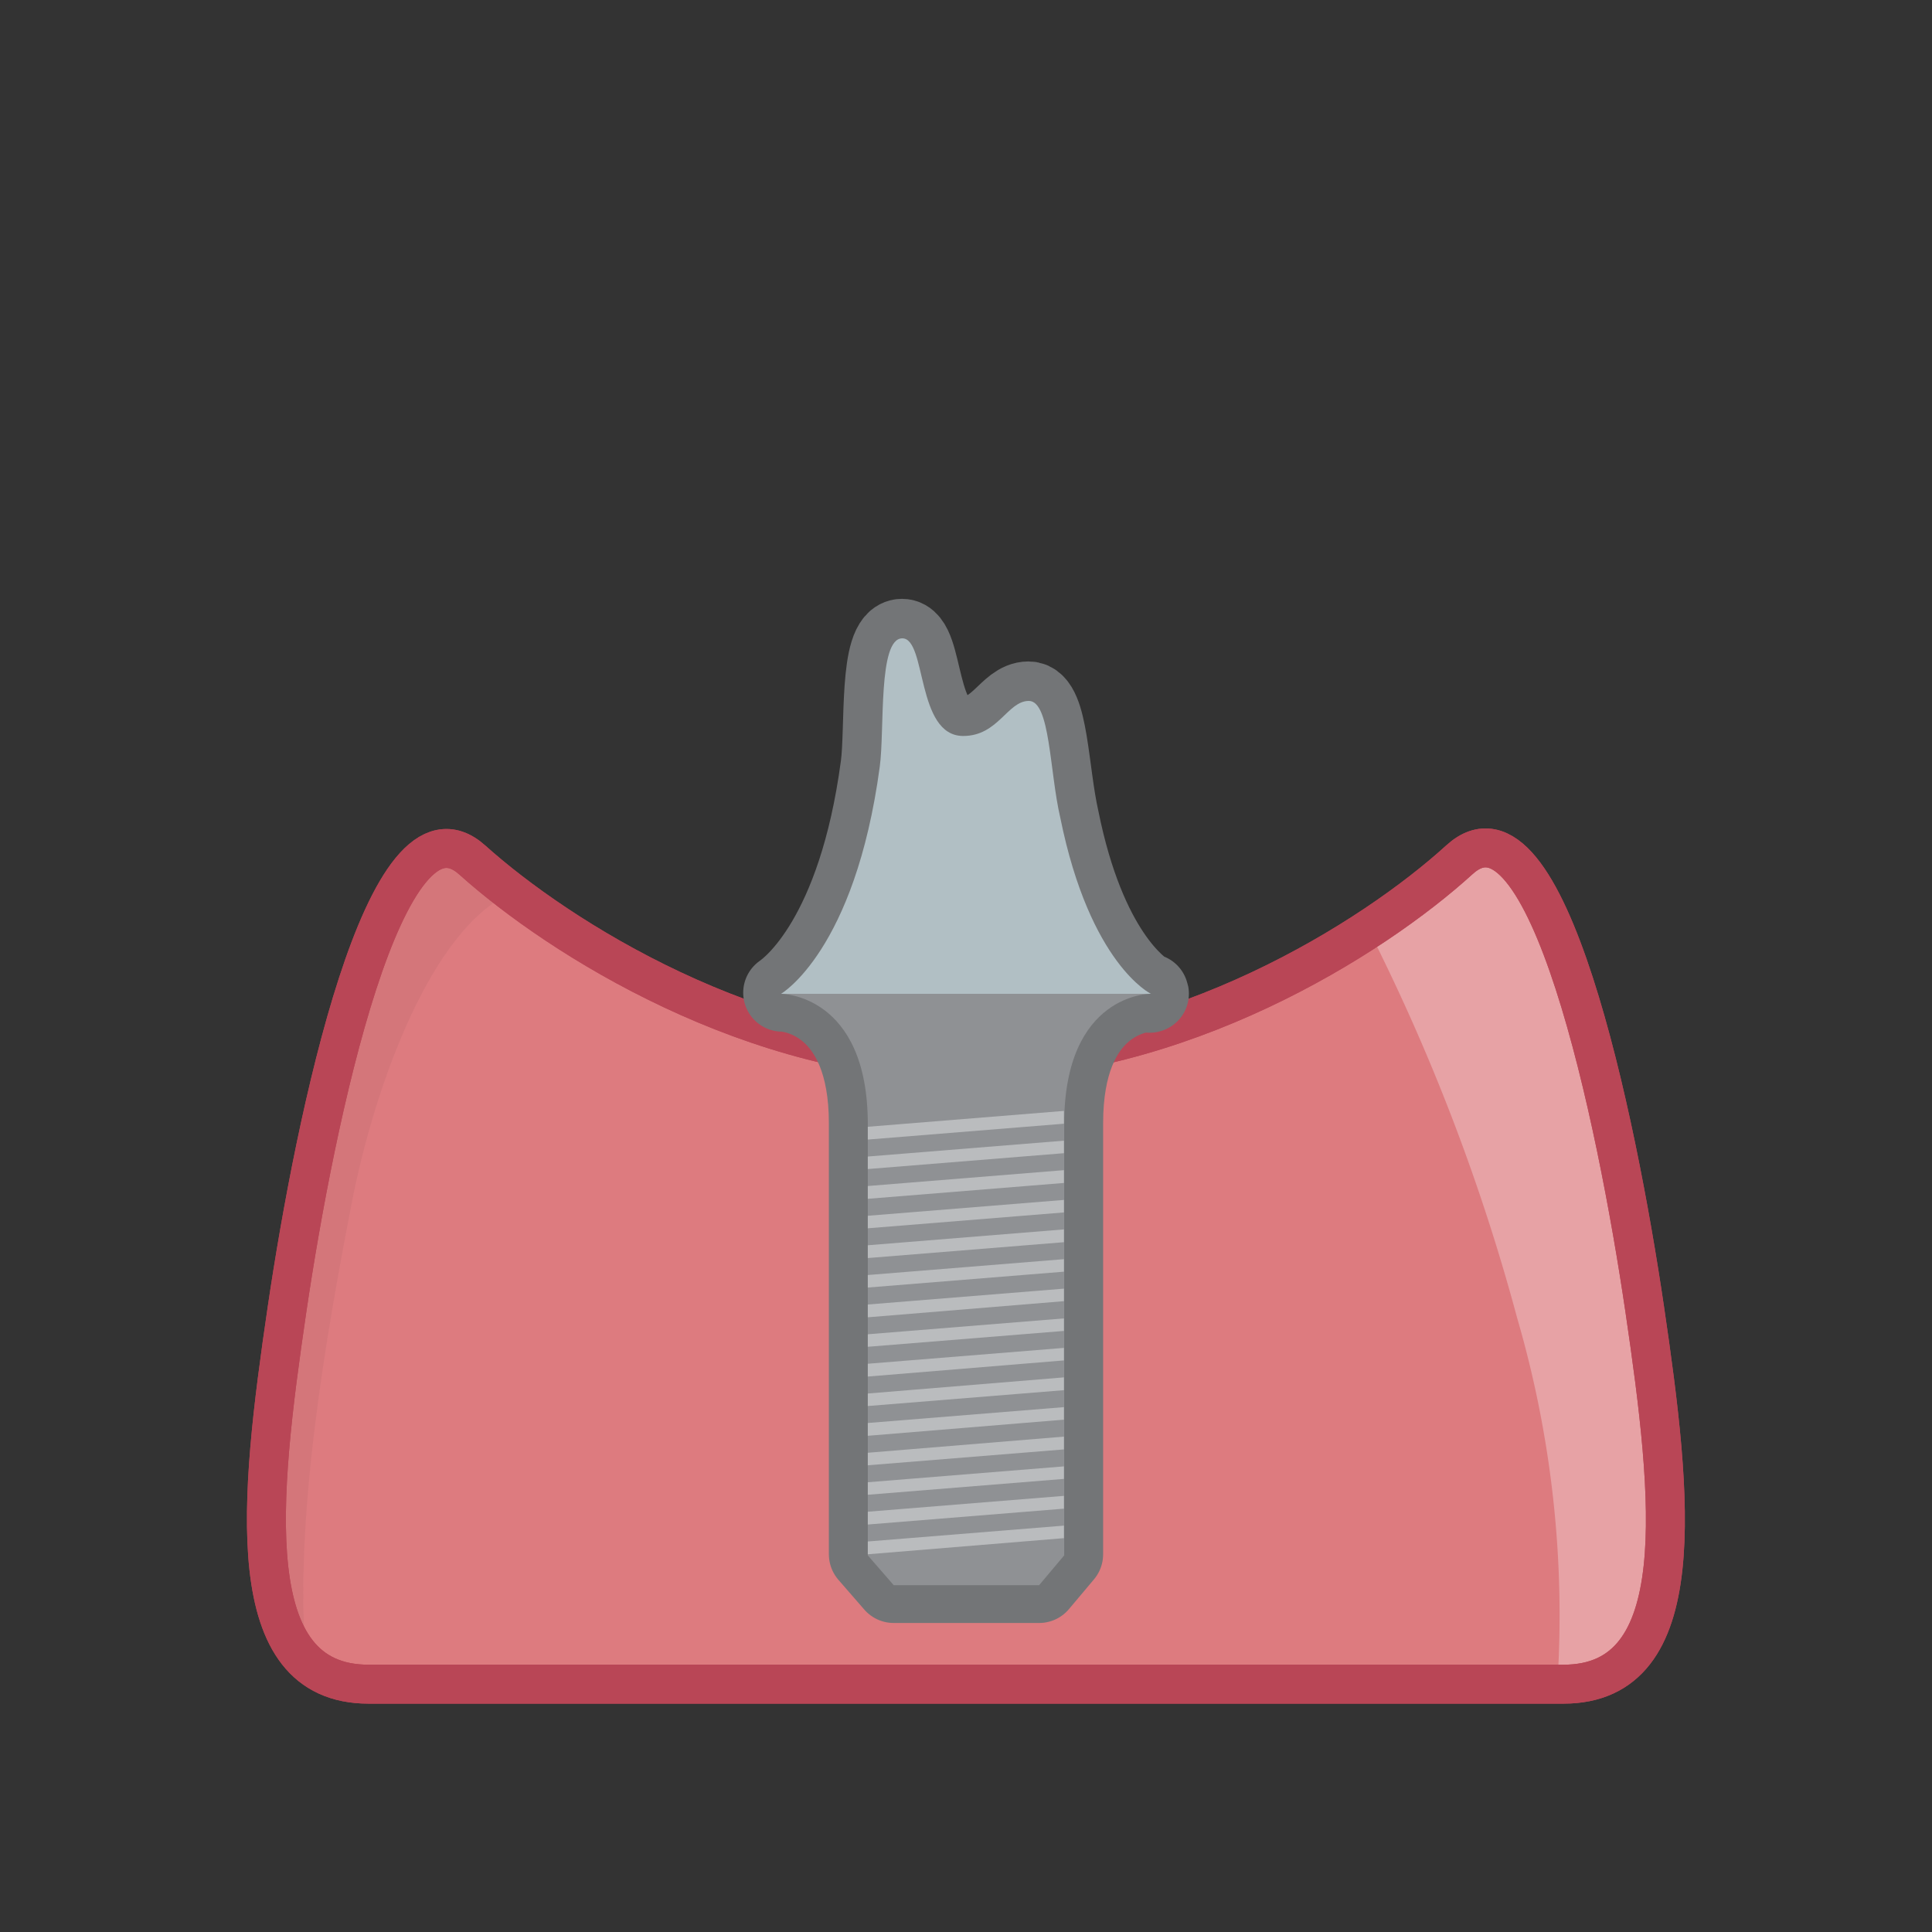 ﻿<svg xmlns="http://www.w3.org/2000/svg" xmlns:xlink="http://www.w3.org/1999/xlink" viewBox="0 0 69.46 69.46"><rect x="0" y="0" width="69.46" height="69.46" fill="#333333" stroke="none"/><defs><style>.cls-1{isolation:isolate;}.cls-2{stroke:#dcddde;stroke-width:1.06px;fill:url(#New_Gradient_Swatch_2);}.cls-2,.cls-7{stroke-miterlimit:10;}.cls-3{fill:url(#New_Gradient_Swatch_2-2);}.cls-4{fill:#dd7b7f;}.cls-5{fill:#fff;opacity:0.3;}.cls-6{fill:#181a1d;opacity:0.05;mix-blend-mode:multiply;}.cls-7{fill:none;stroke:#b94656;stroke-width:1.4px;}.cls-8{fill:#737577;stroke:#737577;stroke-linejoin:round;stroke-width:2.8px;}.cls-9{fill:#b1bfc4;}.cls-10{fill:#8f9194;}.cls-11{fill:#babcbe;}</style><linearGradient id="New_Gradient_Swatch_2" x1="34.73" y1="45.42" x2="34.73" y2="62.25" gradientUnits="userSpaceOnUse"><stop offset="0" stop-color="#fff" /><stop offset="1" stop-color="#f2f2f2" /></linearGradient><linearGradient id="New_Gradient_Swatch_2-2" x1="36" y1="24.22" x2="36" y2="7.14" xlink:href="#New_Gradient_Swatch_2" /></defs><title>D6057_custom_fabricated_abutment</title><g class="cls-1"><g id="D6057_-_custom_fabricated_abutment" data-name="D6057 - custom fabricated abutment"><path class="cls-4" d="M57.48,61.82c4.64,0,3.93-6.63,2.92-13.49s-3.53-19-6.66-16.15S43.63,39.41,36,39.41,21.38,35,18.25,32.19s-5.65,9.29-6.66,16.15S9.88,61.82,14.52,61.82Z" transform="translate(-1.27 -1.27)" /><path class="cls-5" d="M57.48,61.82c4.64,0,3.93-6.63,2.92-13.49s-3.53-19-6.66-16.15a27,27,0,0,1-3.28,2.49,72.62,72.62,0,0,1,5.36,14,38.21,38.21,0,0,1,1.44,13.16Z" transform="translate(-1.27 -1.27)" /><path class="cls-6" d="M13.91,44.55c.8-4.15,2.85-9.92,5.77-11.19-.54-.41-1-.81-1.43-1.18-3.13-2.82-5.65,9.29-6.66,16.15C10.8,53.76,10.2,59,12.28,61,11.81,56,13,49.25,13.91,44.55Z" transform="translate(-1.27 -1.27)" /><path class="cls-7" d="M57.48,61.82c4.64,0,3.93-6.63,2.92-13.49s-3.53-19-6.66-16.15S43.63,39.41,36,39.41,21.38,35,18.25,32.19s-5.65,9.29-6.66,16.15S9.88,61.82,14.52,61.82Z" transform="translate(-1.27 -1.27)" /><path class="cls-7" d="M57.48,61.82c4.64,0,3.93-6.63,2.92-13.49s-3.53-19-6.66-16.15S43.63,39.41,36,39.41,21.38,35,18.25,32.19s-5.65,9.29-6.66,16.15S9.88,61.82,14.52,61.82Z" transform="translate(-1.27 -1.27)" /><path class="cls-8" d="M42.59,37c-.36-.21-2.24-1.52-3.2-6.28C39,29,39,26.45,38.25,26.45s-1.1,1.26-2.36,1.26c-1.7,0-1.31-3.51-2.19-3.51s-.63,3.29-.81,4.61c-.82,6.14-3.17,7.92-3.5,8.15,0,0,0,0,0,0,.35,0,3.08.32,3.08,4.69,0,4.67,0,15.5,0,15.5l.93,1.07h5.23l.9-1.07s0-10.78,0-15.5c0-4.39,2.7-4.67,3.07-4.69C42.61,37,42.63,37,42.59,37Z" transform="translate(-1.27 -1.27)" /><path class="cls-9" d="M42.65,37H29.35s2.66-1.54,3.55-8.17c.18-1.32-.07-4.61.81-4.61s.49,3.51,2.19,3.51c1.26,0,1.59-1.26,2.36-1.26S39,29,39.39,30.67C40.46,35.95,42.65,37,42.65,37Z" transform="translate(-1.27 -1.27)" /><path class="cls-10" d="M42.64,37H29.35s3.12,0,3.12,4.69,0,15.5,0,15.5l.93,1.07h5.23l.9-1.07s0-10.78,0-15.5S42.64,37,42.64,37Z" transform="translate(-1.27 -1.27)" /><polygon class="cls-11" points="38.25 55.3 31.2 55.88 31.2 55.42 38.25 54.85 38.25 55.3" /><polygon class="cls-11" points="38.25 54.24 31.2 54.81 31.2 54.35 38.25 53.78 38.25 54.24" /><polygon class="cls-11" points="38.25 53.17 31.2 53.74 31.2 53.29 38.25 52.72 38.25 53.17" /><polygon class="cls-11" points="38.25 52.11 31.2 52.68 31.2 52.23 38.25 51.65 38.25 52.11" /><polygon class="cls-11" points="38.25 51.04 31.2 51.62 31.2 51.16 38.25 50.59 38.25 51.04" /><polygon class="cls-11" points="38.25 49.98 31.2 50.55 31.2 50.1 38.25 49.52 38.25 49.98" /><polygon class="cls-11" points="38.25 48.91 31.2 49.49 31.2 49.03 38.25 48.46 38.25 48.91" /><polygon class="cls-11" points="38.25 47.85 31.2 48.42 31.2 47.97 38.25 47.4 38.25 47.85" /><polygon class="cls-11" points="38.25 46.78 31.2 47.36 31.2 46.9 38.25 46.33 38.25 46.78" /><polygon class="cls-11" points="38.25 45.72 31.2 46.29 31.2 45.84 38.25 45.27 38.25 45.72" /><polygon class="cls-11" points="38.25 44.66 31.2 45.23 31.2 44.77 38.25 44.2 38.25 44.66" /><polygon class="cls-11" points="38.25 43.59 31.2 44.16 31.2 43.71 38.25 43.14 38.25 43.59" /><polygon class="cls-11" points="38.25 42.53 31.2 43.1 31.2 42.64 38.25 42.07 38.25 42.53" /><polygon class="cls-11" points="38.25 41.46 31.2 42.03 31.2 41.58 38.25 41.01 38.25 41.46" /><polygon class="cls-11" points="38.25 40.4 31.2 40.97 31.2 40.51 38.25 39.94 38.25 40.4" /></g></g></svg>